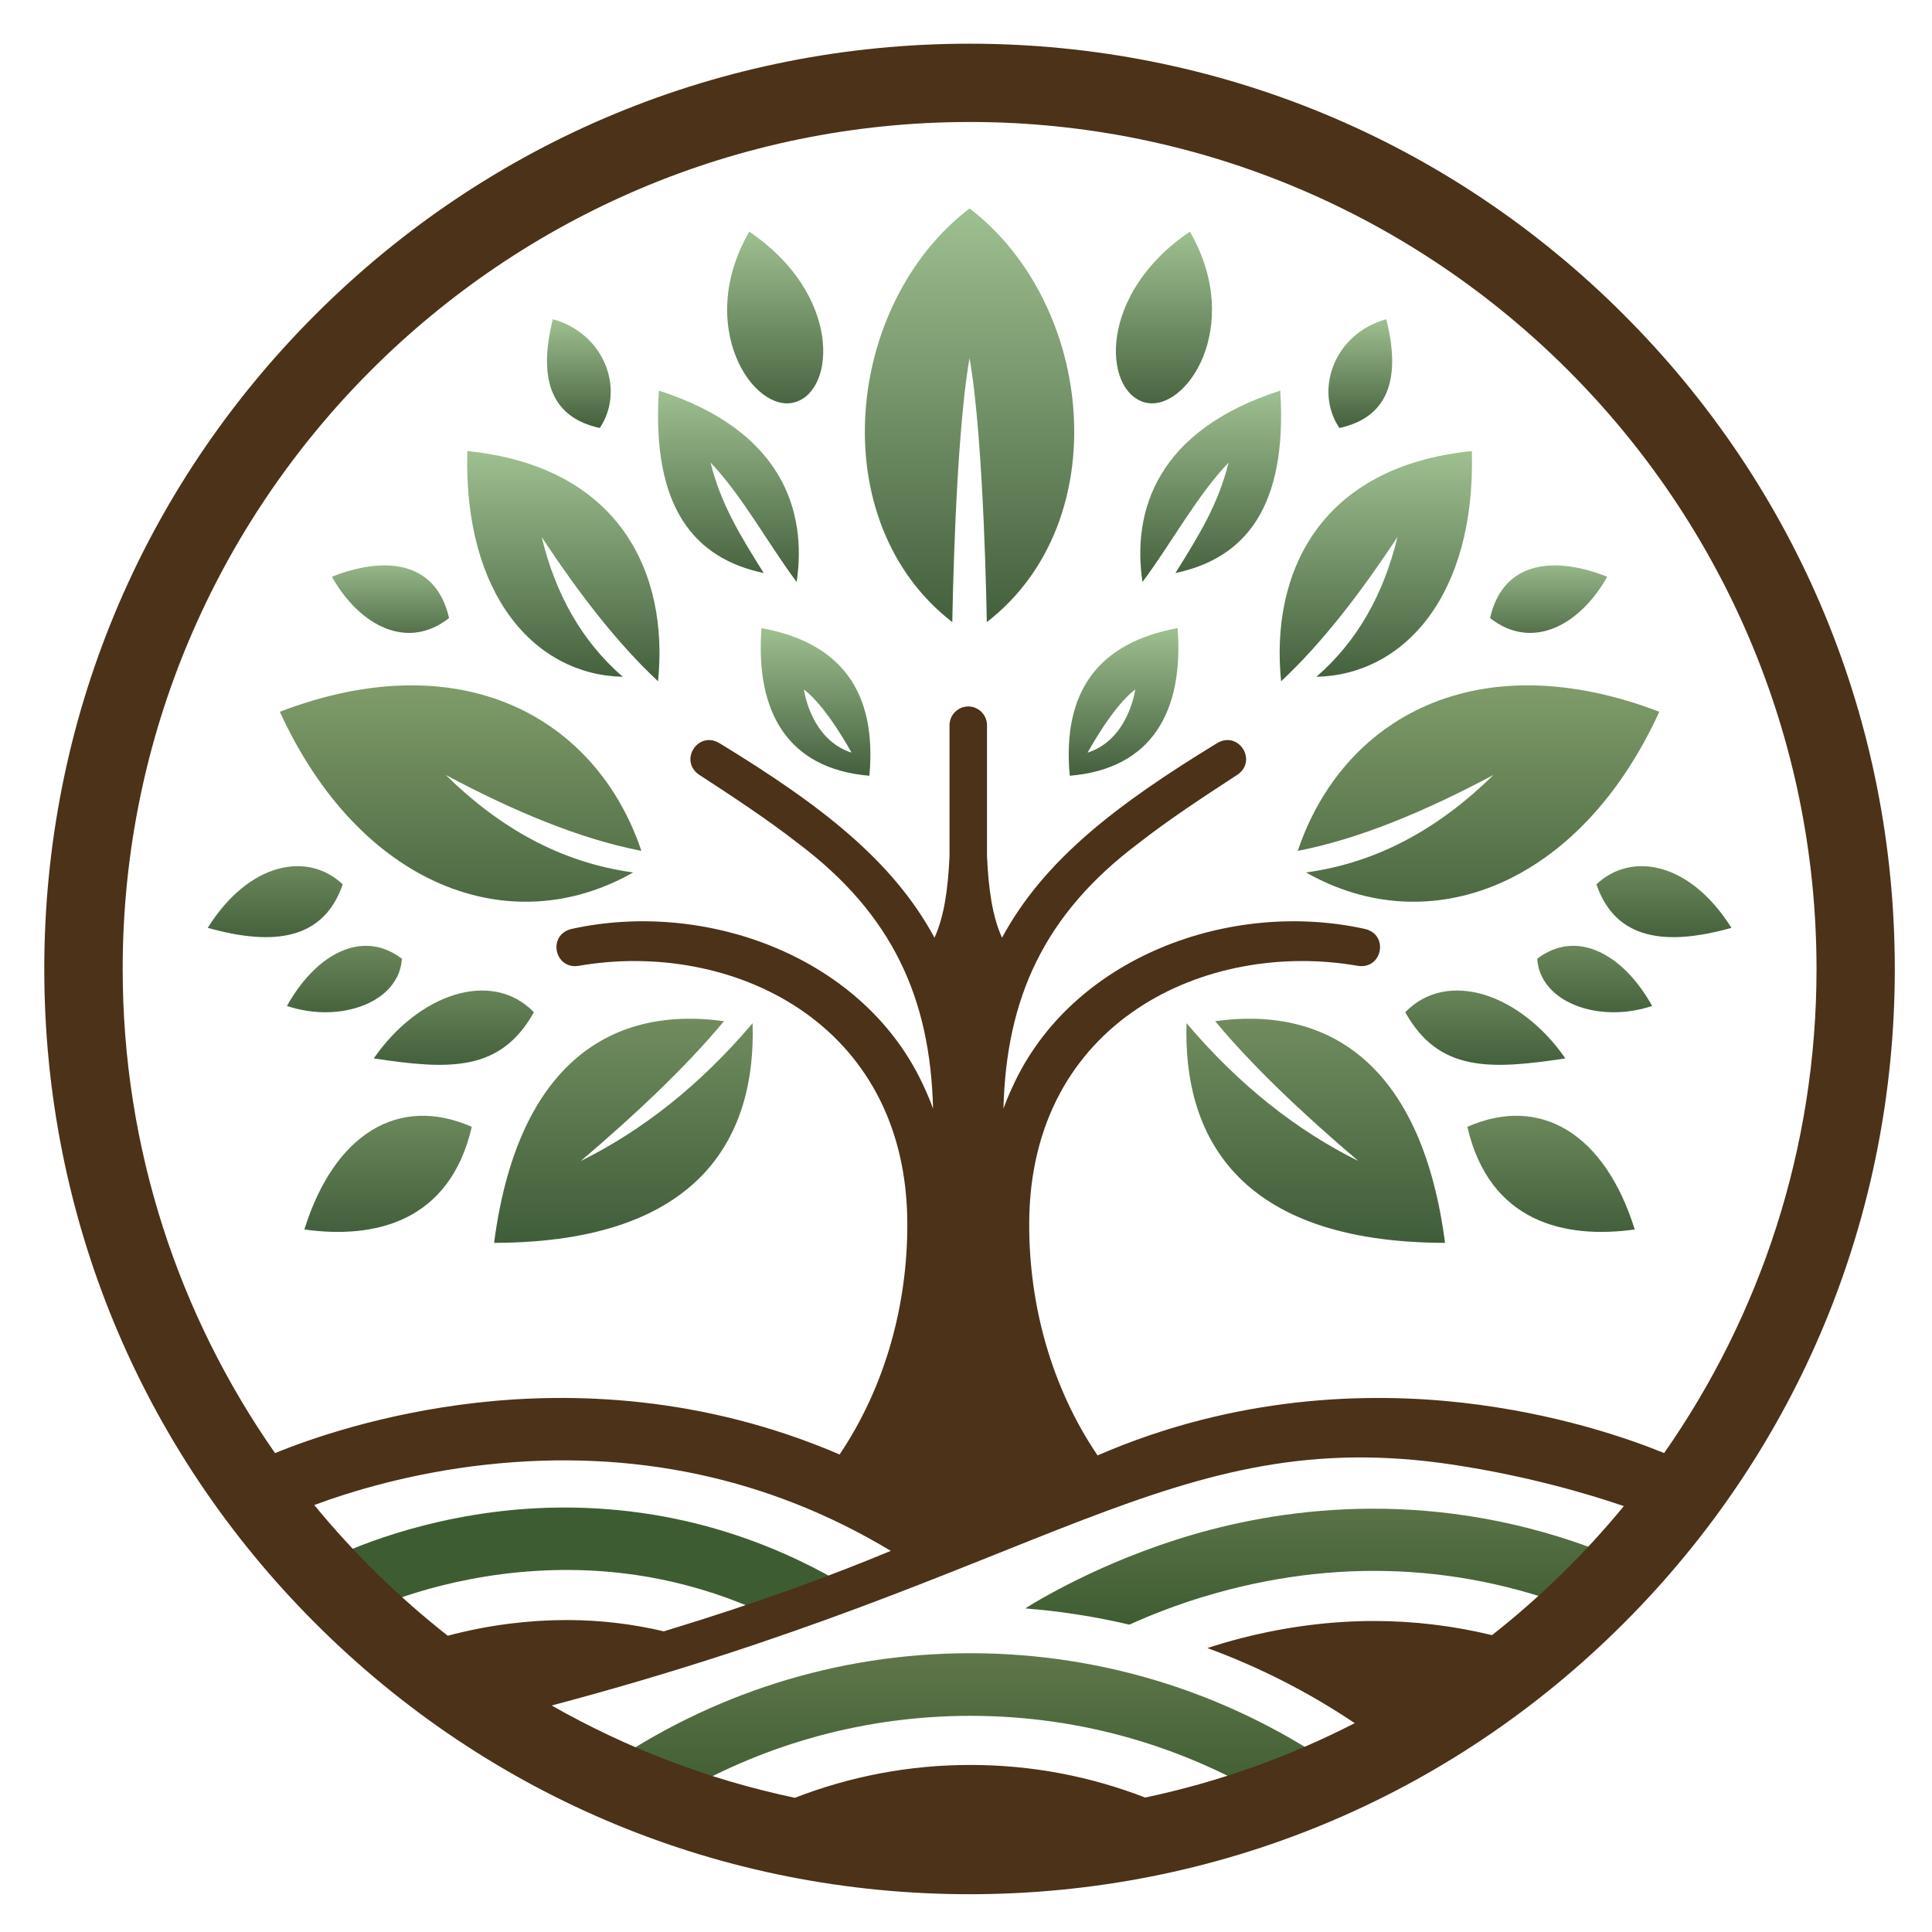 <?xml version="1.0"?>
<svg width="1000" height="1000" xmlns="http://www.w3.org/2000/svg" xmlns:svg="http://www.w3.org/2000/svg" enable-background="new 0 0 1000 1000" version="1.1" xml:space="preserve">
 <style type="text/css">.st0{fill:#FFF9EB;}
	.st1{fill:url(#SVGID_1_);}
	.st2{fill:url(#SVGID_00000127763925494894597170000014285755213682887557_);}
	.st3{fill:url(#SVGID_00000137120387083018542520000002225568948398517384_);}
	.st4{fill:url(#SVGID_00000008863728662573053070000010263879476567344807_);}
	.st5{fill:url(#SVGID_00000008832390417195833820000003213967398673811846_);}
	.st6{fill:url(#SVGID_00000108280454665259106850000001106896147653633207_);}
	.st7{fill:url(#SVGID_00000000914248458603318000000009959206909561855897_);}
	.st8{fill:url(#SVGID_00000052811168074967462220000004704059631571901613_);}
	.st9{fill:url(#SVGID_00000169558524662118151480000012595643682482989732_);}
	.st10{fill:url(#SVGID_00000038381032576259672930000012182788607935876745_);}
	.st11{fill:url(#SVGID_00000101807498424603995000000006857511561998816173_);}
	.st12{fill:url(#SVGID_00000163760890330892333150000004922908417086253964_);}
	.st13{fill:url(#SVGID_00000020372668712080068700000003188632432227854511_);}
	.st14{fill:url(#SVGID_00000096762239501901351490000011702148879494624687_);}
	.st15{fill:url(#SVGID_00000051357166775319684320000015453781714760999578_);}
	.st16{fill:url(#SVGID_00000101783689442079152180000001300371251882089369_);}
	.st17{fill:url(#SVGID_00000022522818666449154380000003609532491397549958_);}
	.st18{fill:url(#SVGID_00000155867752802967743210000007054153281432962186_);}
	.st19{fill:url(#SVGID_00000147183213353968046510000015129087382238457533_);}
	.st20{fill:url(#SVGID_00000147180011517853440580000017966290766709235353_);}
	.st21{fill:url(#SVGID_00000034088062493655427250000014588197232458407579_);}
	.st22{fill:url(#SVGID_00000148652596635927031300000010004396877406131902_);}
	.st23{fill:url(#SVGID_00000099649449392377799360000001415056501004319872_);}
	.st24{fill:url(#SVGID_00000106827605726337832780000004969547738992375740_);}
	.st25{fill:url(#SVGID_00000110445446359105511160000007920231955274147760_);}
	.st26{fill:url(#SVGID_00000151505802476373521570000002414768137608204431_);}
	.st27{fill:url(#SVGID_00000103973401362195553610000001363714250936227206_);}
	.st28{fill:url(#SVGID_00000026870261110608675880000015734936102806665880_);}
	.st29{fill:#4B3218;}</style>
 <linearGradient gradientUnits="userSpaceOnUse" id="SVGID_1_" x1="379.59" x2="379.59" y1="656.91" y2="703.04">
  <stop offset="0" stop-color="#5F764A"/>
  <stop offset="1" stop-color="#3E5C32"/>
 </linearGradient>
 <linearGradient id="SVGID_00000164515730869999390490000012369082348496892343_" x1="0.5" x2="0.5" y1="0" y2="1">
  <stop offset="0" stop-color="#5F764A"/>
  <stop offset="1" stop-color="#3E5C32"/>
 </linearGradient>
 <linearGradient id="SVGID_00000039117763748476839870000014738992186589516458_" x1="0.5" x2="0.5" y1="0" y2="1">
  <stop offset="0" stop-color="#5F764A"/>
  <stop offset="1" stop-color="#3E5C32"/>
 </linearGradient>
 <linearGradient id="SVGID_00000099627780469977255380000015638520455237985692_" x1="0.5" x2="0.5" y1="0" y2="1">
  <stop offset="0" stop-color="#9FC091"/>
  <stop offset="1" stop-color="#435F3C"/>
 </linearGradient>
 <linearGradient id="SVGID_00000150066920342307638630000006890164944717526447_" x1="0.5" x2="0.5" y1="0" y2="1">
  <stop offset="0" stop-color="#9FC091"/>
  <stop offset="1" stop-color="#435F3C"/>
 </linearGradient>
 <linearGradient id="SVGID_00000050663225464842485420000008832749675927544462_" x1="0.5" x2="0.5" y1="0" y2="1">
  <stop offset="0" stop-color="#9FC091"/>
  <stop offset="1" stop-color="#435F3C"/>
 </linearGradient>
 <linearGradient id="SVGID_00000029724487585073297200000017630761601944523649_" x1="0.5" x2="0.5" y1="0" y2="1">
  <stop offset="0" stop-color="#89A671"/>
  <stop offset="1" stop-color="#435F3C"/>
 </linearGradient>
 <linearGradient id="SVGID_00000005260300050085002170000007452165501216915084_" x1="0.5" x2="0.5" y1="0" y2="1">
  <stop offset="0" stop-color="#9FC091"/>
  <stop offset="1" stop-color="#435F3C"/>
 </linearGradient>
 <linearGradient id="SVGID_00000088824028339506564630000014270742318614006163_" x1="0.5" x2="0.5" y1="0" y2="1">
  <stop offset="0" stop-color="#9FC091"/>
  <stop offset="1" stop-color="#435F3C"/>
 </linearGradient>
 <linearGradient id="SVGID_00000105405965698321103760000000139783590484902028_" x1="0.5" x2="0.5" y1="0" y2="1">
  <stop offset="0" stop-color="#9FC091"/>
  <stop offset="1" stop-color="#435F3C"/>
 </linearGradient>
 <linearGradient id="SVGID_00000010281071890087187650000014331305422841732014_" x1="0.5" x2="0.5" y1="0" y2="1">
  <stop offset="0" stop-color="#9FC091"/>
  <stop offset="1" stop-color="#435F3C"/>
 </linearGradient>
 <linearGradient id="SVGID_00000172413498428663294780000003341085817649000115_" x1="0.5" x2="0.5" y1="0" y2="1">
  <stop offset="0" stop-color="#738F61"/>
  <stop offset="1" stop-color="#405D3A"/>
 </linearGradient>
 <linearGradient id="SVGID_00000136372404655507610870000012223095958080001704_" x1="0.5" x2="0.5" y1="0" y2="1">
  <stop offset="0" stop-color="#738F61"/>
  <stop offset="1" stop-color="#405D3A"/>
 </linearGradient>
 <linearGradient id="SVGID_00000129918285402484091320000014458948981449479313_" x1="0.5" x2="0.5" y1="0" y2="1">
  <stop offset="0" stop-color="#738F61"/>
  <stop offset="1" stop-color="#405D3A"/>
 </linearGradient>
 <linearGradient id="SVGID_00000060029679560664787630000003522935916033858950_" x1="0.5" x2="0.5" y1="0" y2="1">
  <stop offset="0" stop-color="#738F61"/>
  <stop offset="1" stop-color="#405D3A"/>
 </linearGradient>
 <linearGradient id="SVGID_00000005238633303091672790000012755172740112662187_" x1="0.5" x2="0.5" y1="0" y2="1">
  <stop offset="0" stop-color="#738F61"/>
  <stop offset="1" stop-color="#405D3A"/>
 </linearGradient>
 <linearGradient id="SVGID_00000150807345118305177180000003711277146455952308_" x1="0.5" x2="0.5" y1="0" y2="1">
  <stop offset="0" stop-color="#9FC091"/>
  <stop offset="1" stop-color="#435F3C"/>
 </linearGradient>
 <linearGradient id="SVGID_00000083069075973500574040000010324681131050661785_" x1="0.5" x2="0.5" y1="0" y2="1">
  <stop offset="0" stop-color="#9FC091"/>
  <stop offset="1" stop-color="#435F3C"/>
 </linearGradient>
 <linearGradient id="SVGID_00000142169096432804362220000005204552064914014119_" x1="0.5" x2="0.5" y1="0" y2="1">
  <stop offset="0" stop-color="#89A671"/>
  <stop offset="1" stop-color="#435F3C"/>
 </linearGradient>
 <linearGradient id="SVGID_00000010307624981626792200000002063511529818216066_" x1="0.5" x2="0.5" y1="0" y2="1">
  <stop offset="0" stop-color="#9FC091"/>
  <stop offset="1" stop-color="#435F3C"/>
 </linearGradient>
 <linearGradient id="SVGID_00000160176356581674035670000014048180811986649019_" x1="0.5" x2="0.5" y1="0" y2="1">
  <stop offset="0" stop-color="#9FC091"/>
  <stop offset="1" stop-color="#435F3C"/>
 </linearGradient>
 <linearGradient id="SVGID_00000060735274105570978390000007870968394565333401_" x1="0.5" x2="0.5" y1="0" y2="1">
  <stop offset="0" stop-color="#9FC091"/>
  <stop offset="1" stop-color="#435F3C"/>
 </linearGradient>
 <linearGradient id="SVGID_00000132086187303043583800000007546528180894739369_" x1="0.5" x2="0.5" y1="0" y2="1">
  <stop offset="0" stop-color="#9FC091"/>
  <stop offset="1" stop-color="#435F3C"/>
 </linearGradient>
 <linearGradient id="SVGID_00000007409088701532328810000012891187855485608117_" x1="0.5" x2="0.5" y1="0" y2="1">
  <stop offset="0" stop-color="#738F61"/>
  <stop offset="1" stop-color="#405D3A"/>
 </linearGradient>
 <linearGradient id="SVGID_00000117677198326406007140000013376611279060926627_" x1="0.5" x2="0.5" y1="0" y2="1">
  <stop offset="0" stop-color="#738F61"/>
  <stop offset="1" stop-color="#405D3A"/>
 </linearGradient>
 <linearGradient id="SVGID_00000002360626530855871660000004041558055840753076_" x1="0.5" x2="0.5" y1="0" y2="1">
  <stop offset="0" stop-color="#738F61"/>
  <stop offset="1" stop-color="#405D3A"/>
 </linearGradient>
 <linearGradient id="SVGID_00000081628522763579980460000005891678118940630690_" x1="0.5" x2="0.5" y1="0" y2="1">
  <stop offset="0" stop-color="#738F61"/>
  <stop offset="1" stop-color="#405D3A"/>
 </linearGradient>
 <linearGradient id="SVGID_00000092419312931248108240000014814495187148445847_" x1="0.5" x2="0.5" y1="0" y2="1">
  <stop offset="0" stop-color="#738F61"/>
  <stop offset="1" stop-color="#405D3A"/>
 </linearGradient>
 <g class="layer">
  <title>Layer 1</title>
  <g id="svg_31">
   <path class="st1" d="m418.13,828.5c7.11,-1.96 14.47,-4.52 21.83,-6.56c-70.74,-42.86 -139.13,-45.19 -184.87,-39.24c-51.78,6.74 -86.07,25 -87.51,25.78l15.36,28.53c0.31,-0.16 31.38,-16.56 77.58,-22.33c46.96,-5.88 91.8,0.78 133.83,19.75c7.83,-2.33 15.89,-3.74 23.79,-5.93z" id="svg_2"/>
   <path d="m848.1,811.21l-13.5,29.47c-63.89,-29.26 -130.64,-35.29 -198.42,-17.92c-20.5,5.25 -38.01,11.99 -51.65,18.16c-17.5,-4.13 -35.5,-6.97 -53.89,-8.41c9.02,-5.67 46.39,-27.82 96.16,-40.78c51.96,-13.55 132.54,-21.16 221.3,19.48z" fill="url(#SVGID_00000164515730869999390490000012369082348496892343_)" id="svg_3"/>
   <path d="m502.3,888.11c57.99,0 112.2,16.48 158.22,44.99c12.05,-3.95 23.7,-8.67 33.86,-16.43c-54.36,-38.38 -120.63,-60.97 -192.1,-60.97c-69.93,0 -134.89,21.63 -188.58,58.54c12.98,4.81 26.25,8.9 39.29,13.53c44.06,-25.23 95.03,-39.66 149.31,-39.66z" fill="url(#SVGID_00000039117763748476839870000014738992186589516458_)" id="svg_4"/>
   <path d="m510.76,322.02c0,0 -1.34,-93.88 -8.93,-136.64c-7.57,42.76 -8.91,136.64 -8.91,136.64c-67.27,-52.03 -55.64,-164.85 8.93,-214.13c64.55,49.32 76.15,162.11 8.91,214.13z" fill="url(#SVGID_00000099627780469977255380000015638520455237985692_)" id="svg_5"/>
   <path d="m412.34,301.23c5.49,-36.81 -7.49,-78.53 -71.32,-99.05c-3.78,60.31 18.11,86.78 54.28,94.43c-12.41,-19.82 -22.23,-35.81 -27.51,-57.18c16.56,17.37 29.83,42.16 44.56,61.8z" fill="url(#SVGID_00000150066920342307638630000006890164944717526447_)" id="svg_6"/>
   <path d="m340.6,352.62c-20.76,-19.36 -40.73,-45.06 -60.23,-74.69c7.13,29.65 20.82,54.02 41.97,72.38c-45.24,-0.96 -82.54,-42.05 -80.46,-116.85c79.05,8.02 104.35,63.34 98.72,119.17z" fill="url(#SVGID_00000050663225464842485420000008832749675927544462_)" id="svg_7"/>
   <path d="m331.98,440.41c-31.79,-6.17 -65.86,-20.42 -101.27,-39.28c27.72,27.22 59.48,45.37 97.02,50.44c-63.76,36.33 -141.69,6.93 -182.88,-83.17c94.04,-35.97 163.83,2.9 187.13,72z" fill="url(#SVGID_00000029724487585073297200000017630761601944523649_)" id="svg_8"/>
   <path d="m394.16,325.1c-3.27,43.12 13.33,72.86 55.82,76.43c4.07,-43.88 -15.08,-68.93 -55.82,-76.43zm21.94,31.76c11.75,8.91 24.26,32 24.63,32.71c-21.36,-6.92 -24.63,-32.71 -24.63,-32.71z" fill="url(#SVGID_00000005260300050085002170000007452165501216915084_)" id="svg_9"/>
   <path d="m387.81,119.89c47.65,32.19 45.04,82.29 23.49,88.35c-21.27,5.98 -51.8,-39.28 -23.49,-88.35z" fill="url(#SVGID_00000088824028339506564630000014270742318614006163_)" id="svg_10"/>
   <path d="m286.16,165.22c-8.09,32.24 0,51.02 24.26,56.3c13.14,-19.35 2.9,-48.8 -24.26,-56.3z" fill="url(#SVGID_00000105405965698321103760000000139783590484902028_)" id="svg_11"/>
   <path d="m232.44,319.89c-6.93,-30.41 -34.41,-31.81 -60.65,-21.37c14.7,25.99 39.47,38.12 60.65,21.37z" fill="url(#SVGID_00000010281071890087187650000014331305422841732014_)" id="svg_12"/>
   <path d="m177.39,457.73c-18.11,-17.13 -48.51,-11.55 -69.88,22.52c34.12,9.59 60.03,6.22 69.88,-22.52z" fill="url(#SVGID_00000172413498428663294780000003341085817649000115_)" id="svg_13"/>
   <path d="m208.01,496.23c-20.03,-15.3 -44.09,-3.08 -59.48,24.45c27.71,9.25 58.12,-1.91 59.48,-24.45z" fill="url(#SVGID_00000136372404655507610870000012223095958080001704_)" id="svg_14"/>
   <path d="m193.46,547.83c23.01,-33.3 61,-46.47 82.88,-23.9c-17.26,30.9 -43.7,29.86 -82.88,23.9z" fill="url(#SVGID_00000129918285402484091320000014458948981449479313_)" id="svg_15"/>
   <path d="m244.19,583.25c-37.87,-16.67 -71.23,3.66 -86.64,53.13c35.91,5.01 75.16,-3.5 86.64,-53.13z" fill="url(#SVGID_00000060029679560664787630000003522935916033858950_)" id="svg_16"/>
   <path d="m374.72,528.57c-61.31,-8.54 -107.33,25.31 -118.98,114.73c108.96,-0.19 135.62,-57.23 133.79,-113.68c-27.2,32.08 -56.97,55.46 -88.94,71.32c29.29,-24.92 54.88,-49.21 74.13,-72.38z" fill="url(#SVGID_00000005238633303091672790000012755172740112662187_)" id="svg_17"/>
   <path d="m591.35,301.23c-5.49,-36.81 7.49,-78.53 71.32,-99.05c3.78,60.31 -18.11,86.78 -54.28,94.43c12.41,-19.82 22.23,-35.81 27.51,-57.18c-16.56,17.37 -29.83,42.16 -44.56,61.8z" fill="url(#SVGID_00000150807345118305177180000003711277146455952308_)" id="svg_18"/>
   <path d="m663.1,352.62c20.76,-19.36 40.73,-45.06 60.23,-74.69c-7.13,29.65 -20.82,54.02 -41.97,72.38c45.24,-0.96 82.54,-42.05 80.46,-116.85c-79.05,8.02 -104.35,63.34 -98.72,119.17z" fill="url(#SVGID_00000083069075973500574040000010324681131050661785_)" id="svg_19"/>
   <path d="m671.72,440.41c31.79,-6.17 65.86,-20.42 101.27,-39.28c-27.72,27.22 -59.48,45.37 -97.02,50.44c63.76,36.33 141.69,6.93 182.88,-83.17c-94.04,-35.97 -163.83,2.9 -187.13,72z" fill="url(#SVGID_00000142169096432804362220000005204552064914014119_)" id="svg_20"/>
   <path d="m609.53,325.1c-40.73,7.5 -59.89,32.55 -55.82,76.43c42.48,-3.56 59.09,-33.31 55.82,-76.43zm-46.57,64.47c0.37,-0.71 12.88,-23.8 24.63,-32.71c0,0 -3.27,25.79 -24.63,32.71z" fill="url(#SVGID_00000010307624981626792200000002063511529818216066_)" id="svg_21"/>
   <path d="m615.88,119.89c-47.65,32.19 -45.04,82.29 -23.49,88.35c21.27,5.98 51.8,-39.28 23.49,-88.35z" fill="url(#SVGID_00000160176356581674035670000014048180811986649019_)" id="svg_22"/>
   <path d="m717.54,165.22c8.09,32.24 0,51.02 -24.26,56.3c-13.14,-19.35 -2.9,-48.8 24.26,-56.3z" fill="url(#SVGID_00000060735274105570978390000007870968394565333401_)" id="svg_23"/>
   <path d="m771.25,319.89c6.93,-30.41 34.41,-31.81 60.65,-21.37c-14.7,25.99 -39.47,38.12 -60.65,21.37z" fill="url(#SVGID_00000132086187303043583800000007546528180894739369_)" id="svg_24"/>
   <path d="m826.31,457.73c18.11,-17.13 48.51,-11.55 69.88,22.52c-34.12,9.59 -60.03,6.22 -69.88,-22.52z" fill="url(#SVGID_00000007409088701532328810000012891187855485608117_)" id="svg_25"/>
   <path d="m795.68,496.23c20.03,-15.3 44.09,-3.08 59.48,24.45c-27.71,9.25 -58.12,-1.91 -59.48,-24.45z" fill="url(#SVGID_00000117677198326406007140000013376611279060926627_)" id="svg_26"/>
   <path d="m810.23,547.83c-23.01,-33.3 -61,-46.47 -82.88,-23.9c17.26,30.9 43.7,29.86 82.88,23.9z" fill="url(#SVGID_00000002360626530855871660000004041558055840753076_)" id="svg_27"/>
   <path d="m759.5,583.25c37.87,-16.67 71.23,3.66 86.64,53.13c-35.91,5.01 -75.16,-3.5 -86.64,-53.13z" fill="url(#SVGID_00000081628522763579980460000005891678118940630690_)" id="svg_28"/>
   <path d="m628.97,528.57c61.31,-8.54 107.33,25.31 118.98,114.73c-108.96,-0.19 -135.62,-57.23 -133.79,-113.68c27.2,32.08 56.97,55.46 88.94,71.32c-29.29,-24.92 -54.88,-49.21 -74.13,-72.38z" fill="url(#SVGID_00000092419312931248108240000014814495187148445847_)" id="svg_29"/>
   <path class="st29" d="m840.47,162.89c-90.46,-90.46 -210.72,-140.27 -338.64,-140.27s-248.18,49.81 -338.64,140.27c-90.46,90.46 -140.27,210.72 -140.27,338.64s49.81,248.18 140.27,338.64c90.46,90.46 210.72,140.27 338.64,140.27s248.18,-49.81 338.64,-140.27c90.46,-90.46 140.27,-210.72 140.27,-338.64c0,-127.92 -49.81,-248.18 -140.27,-338.64zm-338.64,-99.76c241.73,0 438.4,196.67 438.4,438.4c0,93.1 -29.2,179.49 -78.87,250.57c-18.18,-7.42 -55.69,-20.58 -104.51,-26.07c-49.08,-5.53 -117.23,-3.74 -188.75,27.29c-23.88,-35.24 -35.56,-77.84 -35.39,-120.31c0.45,-104.64 91.98,-146.65 169.98,-133.12c12.54,2.17 16.49,-15.81 4.03,-19.02c-69.7,-15.52 -152.29,14.39 -182.78,81.97c-1.69,3.58 -3.19,7.26 -4.55,10.99c0,-0.02 0,-0.03 0,-0.06c1.43,-56.95 20.87,-100.41 69.77,-137.2c16.2,-12.64 33.72,-24.11 51.38,-35.61c10.45,-7.26 0.6,-22.86 -10.5,-16.36c-51.8,31.63 -89.55,60.31 -111.39,100.75c-4.94,-10.82 -6.97,-24.76 -7.78,-42.03l0,-67.95c0,-4.21 -2.67,-7.78 -6.42,-9.14c-0.03,-0.02 -0.08,-0.03 -0.11,-0.05c-0.47,-0.16 -0.94,-0.29 -1.44,-0.37c-0.06,-0.02 -0.15,-0.02 -0.21,-0.03c-0.5,-0.08 -1,-0.13 -1.52,-0.13s-1.04,0.05 -1.52,0.13c-0.06,0.02 -0.15,0.02 -0.21,0.03c-0.49,0.1 -0.97,0.21 -1.44,0.37c-0.03,0.02 -0.08,0.03 -0.11,0.05c-3.74,1.36 -6.42,4.93 -6.42,9.14l0,67.95c-0.81,17.27 -2.84,31.21 -7.78,42.03c-21.84,-40.44 -59.59,-69.12 -111.39,-100.75c-11.1,-6.5 -20.95,9.11 -10.5,16.36c17.66,11.5 35.18,22.98 51.38,35.61c48.9,36.8 68.34,80.25 69.77,137.2c0,0.02 0,0.03 0,0.06c-1.36,-3.73 -2.87,-7.4 -4.55,-10.99c-30.51,-67.6 -113.09,-97.49 -182.78,-81.97c-12.46,3.21 -8.51,21.19 4.03,19.02c78,-13.53 169.53,28.48 169.98,133.12c0.18,42.27 -11.41,84.68 -35.06,119.82c-71.13,-30.57 -138.82,-32.31 -187.66,-26.8c-48.85,5.51 -86.38,18.67 -104.54,26.09c-49.69,-71.07 -78.87,-157.47 -78.87,-250.57c-0.05,-241.74 196.62,-438.41 438.35,-438.41zm-339.16,715.87c18.45,-6.87 49.99,-16.62 89,-20.9c76.01,-8.31 146.34,6.69 209.4,44.62c-29.99,12.48 -67.39,26.41 -117.47,41.66c-16.41,-3.89 -33.2,-5.85 -50.31,-5.85c-9.69,0 -19.64,0.63 -29.55,1.88c-11.88,1.49 -22.65,3.76 -31.97,6.25c-25.44,-19.98 -48.62,-42.68 -69.1,-67.66zm609.61,67.34c-20.16,-4.86 -40.56,-7.32 -61.04,-7.32c-22.57,0 -45.66,2.98 -68.63,8.86c-6.21,1.59 -12.1,3.34 -17.68,5.15c27.11,9.92 52.69,23.02 76.28,38.87c-33.85,17.37 -70.25,30.43 -108.48,38.51c-28.08,-10.89 -58.57,-16.88 -90.46,-16.88c-32.02,0 -62.64,6.04 -90.82,17.01c-44.87,-9.43 -87.22,-25.75 -125.91,-47.78c256.04,-67.86 321.17,-146.57 466.43,-124.66c38.55,5.82 69.95,15.1 88.53,21.45c-20.24,24.64 -43.13,47.05 -68.23,66.79z" id="svg_30"/>
  </g>
 </g>
</svg>